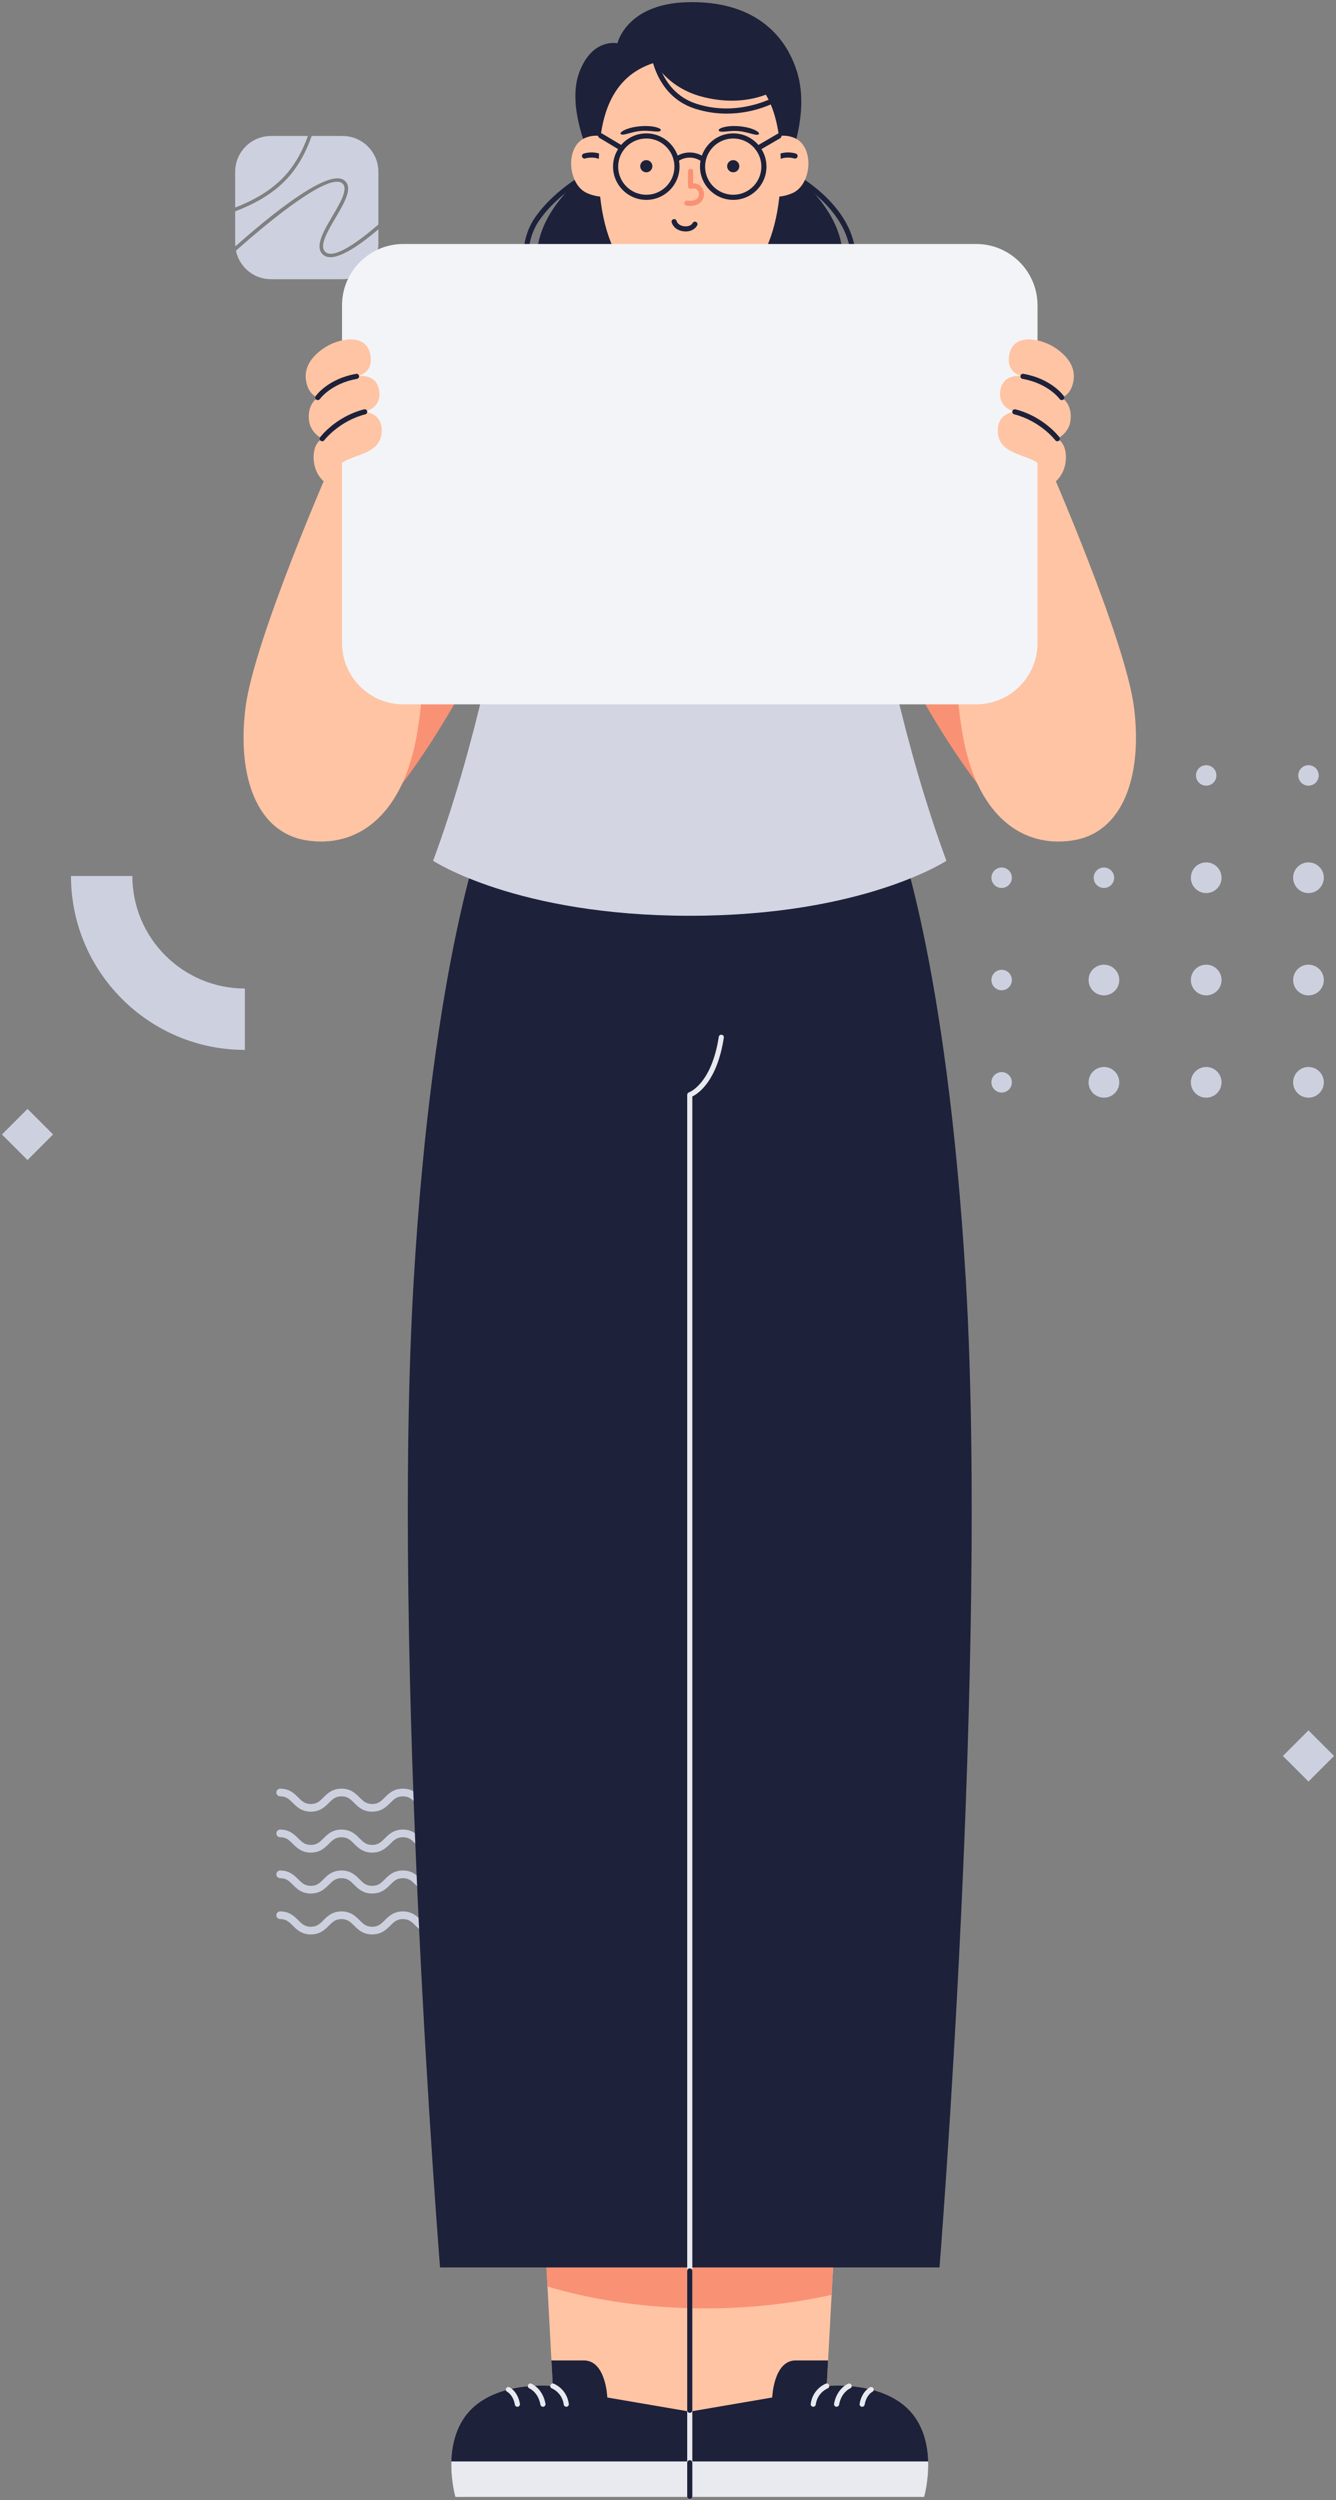 <?xml version="1.0" encoding="UTF-8"?>
<svg width="418px" height="782px" viewBox="0 0 418 782" version="1.1" xmlns="http://www.w3.org/2000/svg" xmlns:xlink="http://www.w3.org/1999/xlink">
    <rect x="0" y="0" width="418" height="782" fill="#808080" stroke="none"/>
    <title>Illustration 7 0</title>
    <g id="🤩-Illustrations" stroke="none" stroke-width="1" fill="none" fill-rule="evenodd">
        <g id="Illustration-7">
            <path d="M89.32,56.408 C84.845,61.026 78.961,64.085 73.583,66.104 L73.583,76.139 C73.583,76.447 73.649,76.736 73.674,77.036 C83.789,68.044 102.307,52.751 107.566,56.308 C110.703,58.437 107.797,63.366 104.988,68.131 C102.394,72.53 99.711,77.08 101.877,78.873 C104.516,81.059 111.911,75.822 118.383,70.221 L118.383,53.74 C118.383,47.554 113.369,42.54 107.183,42.54 L97.511,42.54 C95.888,47.238 93.341,52.259 89.32,56.408" id="Fill-1025" fill="#CDD1DF"></path>
            <path d="M101.161,79.736 C98.263,77.333 101.191,72.365 104.023,67.561 C106.57,63.24 109.203,58.773 106.937,57.236 C102.584,54.277 84.88,68.58 73.819,78.423 C74.874,83.513 79.381,87.34 84.783,87.34 L107.183,87.34 C113.369,87.34 118.384,82.325 118.384,76.139 L118.384,71.729 C112.016,77.153 104.388,82.405 101.161,79.736" id="Fill-1027" fill="#CDD1DF"></path>
            <path d="M88.518,55.63 C92.31,51.716 94.745,46.998 96.327,42.54 L84.784,42.54 C78.598,42.54 73.583,47.554 73.583,53.74 L73.583,64.912 C78.724,62.942 84.279,60.004 88.518,55.63" id="Fill-1029" fill="#CDD1DF"></path>
            <path d="M135.665,566.688 C132.765,566.688 131.238,565.163 130.01,563.937 C128.864,562.792 127.96,561.888 126.054,561.888 C124.147,561.888 123.243,562.792 122.098,563.937 C120.869,565.163 119.343,566.688 116.442,566.688 C113.548,566.688 112.022,565.163 110.798,563.937 C109.653,562.79 108.751,561.888 106.849,561.888 C104.947,561.888 104.044,562.79 102.9,563.937 C101.676,565.163 100.15,566.688 97.255,566.688 C94.36,566.688 92.837,565.16 91.611,563.937 C90.468,562.79 89.564,561.888 87.665,561.888 C87.002,561.888 86.465,561.351 86.465,560.688 C86.465,560.024 87.002,559.487 87.665,559.487 C90.56,559.487 92.083,561.014 93.309,562.239 C94.452,563.385 95.355,564.288 97.255,564.288 C99.157,564.288 100.06,563.385 101.204,562.239 C102.429,561.013 103.954,559.487 106.849,559.487 C109.744,559.487 111.269,561.013 112.494,562.239 C113.638,563.385 114.541,564.288 116.442,564.288 C118.349,564.288 119.255,563.383 120.4,562.237 C121.629,561.013 123.155,559.487 126.054,559.487 C128.952,559.487 130.478,561.013 131.707,562.237 C132.852,563.383 133.759,564.288 135.665,564.288 C136.327,564.288 136.864,564.824 136.864,565.487 C136.864,566.149 136.327,566.688 135.665,566.688" id="Fill-1031" fill="#CDD1DF"></path>
            <path d="M135.665,579.487 C132.765,579.487 131.238,577.962 130.01,576.736 C128.864,575.592 127.96,574.687 126.054,574.687 C124.147,574.687 123.243,575.592 122.098,576.736 C120.869,577.962 119.343,579.487 116.442,579.487 C113.548,579.487 112.022,577.962 110.798,576.736 C109.653,575.59 108.751,574.687 106.849,574.687 C104.947,574.687 104.044,575.59 102.9,576.736 C101.676,577.962 100.15,579.487 97.255,579.487 C94.36,579.487 92.837,577.961 91.611,576.736 C90.468,575.59 89.564,574.687 87.665,574.687 C87.002,574.687 86.465,574.15 86.465,573.487 C86.465,572.824 87.002,572.287 87.665,572.287 C90.56,572.287 92.083,573.814 93.309,575.039 C94.452,576.184 95.355,577.087 97.255,577.087 C99.157,577.087 100.06,576.184 101.204,575.039 C102.429,573.812 103.954,572.287 106.849,572.287 C109.744,572.287 111.269,573.812 112.494,575.039 C113.638,576.184 114.541,577.087 116.442,577.087 C118.349,577.087 119.255,576.182 120.4,575.037 C121.629,573.812 123.155,572.287 126.054,572.287 C128.952,572.287 130.478,573.812 131.707,575.037 C132.852,576.182 133.759,577.087 135.665,577.087 C136.327,577.087 136.864,577.625 136.864,578.287 C136.864,578.949 136.327,579.487 135.665,579.487" id="Fill-1033" fill="#CDD1DF"></path>
            <path d="M135.665,592.288 C132.765,592.288 131.238,590.763 130.01,589.536 C128.864,588.392 127.96,587.488 126.054,587.488 C124.147,587.488 123.243,588.392 122.098,589.536 C120.869,590.763 119.343,592.288 116.442,592.288 C113.548,592.288 112.022,590.763 110.798,589.536 C109.653,588.391 108.751,587.488 106.849,587.488 C104.947,587.488 104.044,588.391 102.9,589.536 C101.676,590.763 100.15,592.288 97.255,592.288 C94.36,592.288 92.837,590.761 91.611,589.536 C90.468,588.391 89.564,587.488 87.665,587.488 C87.002,587.488 86.465,586.95 86.465,586.288 C86.465,585.625 87.002,585.088 87.665,585.088 C90.56,585.088 92.083,586.614 93.309,587.839 C94.452,588.985 95.355,589.888 97.255,589.888 C99.157,589.888 100.06,588.985 101.204,587.839 C102.429,586.613 103.954,585.088 106.849,585.088 C109.744,585.088 111.269,586.613 112.494,587.839 C113.638,588.985 114.541,589.888 116.442,589.888 C118.349,589.888 119.255,588.983 120.4,587.838 C121.629,586.613 123.155,585.088 126.054,585.088 C128.952,585.088 130.478,586.613 131.707,587.838 C132.852,588.983 133.759,589.888 135.665,589.888 C136.327,589.888 136.864,590.425 136.864,591.088 C136.864,591.75 136.327,592.288 135.665,592.288" id="Fill-1035" fill="#CDD1DF"></path>
            <path d="M135.665,605.087 C132.765,605.087 131.238,603.562 130.01,602.336 C128.864,601.191 127.96,600.287 126.054,600.287 C124.147,600.287 123.243,601.191 122.098,602.336 C120.869,603.562 119.343,605.087 116.442,605.087 C113.548,605.087 112.022,603.562 110.798,602.336 C109.653,601.19 108.751,600.287 106.849,600.287 C104.947,600.287 104.044,601.19 102.9,602.336 C101.676,603.562 100.15,605.087 97.255,605.087 C94.36,605.087 92.837,603.561 91.611,602.336 C90.468,601.19 89.564,600.287 87.665,600.287 C87.002,600.287 86.465,599.75 86.465,599.087 C86.465,598.424 87.002,597.887 87.665,597.887 C90.56,597.887 92.083,599.414 93.309,600.639 C94.452,601.784 95.355,602.687 97.255,602.687 C99.157,602.687 100.06,601.784 101.204,600.639 C102.429,599.412 103.954,597.887 106.849,597.887 C109.744,597.887 111.269,599.412 112.494,600.639 C113.638,601.784 114.541,602.687 116.442,602.687 C118.349,602.687 119.255,601.782 120.4,600.637 C121.629,599.412 123.155,597.887 126.054,597.887 C128.952,597.887 130.478,599.412 131.707,600.637 C132.852,601.782 133.759,602.687 135.665,602.687 C136.327,602.687 136.864,603.225 136.864,603.887 C136.864,604.549 136.327,605.087 135.665,605.087" id="Fill-1037" fill="#CDD1DF"></path>
            <path d="M316.59,242.551 C316.59,244.318 315.157,245.751 313.39,245.751 C311.623,245.751 310.191,244.318 310.191,242.551 C310.191,240.784 311.623,239.351 313.39,239.351 C315.157,239.351 316.59,240.784 316.59,242.551" id="Fill-1039" fill="#CDD1DF"></path>
            <path d="M348.59,242.551 C348.59,244.318 347.157,245.751 345.39,245.751 C343.623,245.751 342.191,244.318 342.191,242.551 C342.191,240.784 343.623,239.351 345.39,239.351 C347.157,239.351 348.59,240.784 348.59,242.551" id="Fill-1041" fill="#CDD1DF"></path>
            <path d="M380.59,242.551 C380.59,244.318 379.157,245.751 377.39,245.751 C375.623,245.751 374.191,244.318 374.191,242.551 C374.191,240.784 375.623,239.351 377.39,239.351 C379.157,239.351 380.59,240.784 380.59,242.551" id="Fill-1043" fill="#CDD1DF"></path>
            <path d="M412.59,242.551 C412.59,244.318 411.157,245.751 409.39,245.751 C407.623,245.751 406.191,244.318 406.191,242.551 C406.191,240.784 407.623,239.351 409.39,239.351 C411.157,239.351 412.59,240.784 412.59,242.551" id="Fill-1045" fill="#CDD1DF"></path>
            <path d="M316.59,274.551 C316.59,276.318 315.157,277.751 313.39,277.751 C311.623,277.751 310.191,276.318 310.191,274.551 C310.191,272.784 311.623,271.351 313.39,271.351 C315.157,271.351 316.59,272.784 316.59,274.551" id="Fill-1047" fill="#CDD1DF"></path>
            <path d="M348.59,274.551 C348.59,276.318 347.157,277.751 345.39,277.751 C343.623,277.751 342.191,276.318 342.191,274.551 C342.191,272.784 343.623,271.351 345.39,271.351 C347.157,271.351 348.59,272.784 348.59,274.551" id="Fill-1049" fill="#CDD1DF"></path>
            <path d="M382.19,274.551 C382.19,277.202 380.041,279.351 377.389,279.351 C374.739,279.351 372.589,277.202 372.589,274.551 C372.589,271.9 374.739,269.751 377.389,269.751 C380.041,269.751 382.19,271.9 382.19,274.551" id="Fill-1051" fill="#CDD1DF"></path>
            <path d="M414.19,274.551 C414.19,277.202 412.041,279.351 409.389,279.351 C406.739,279.351 404.589,277.202 404.589,274.551 C404.589,271.9 406.739,269.751 409.389,269.751 C412.041,269.751 414.19,271.9 414.19,274.551" id="Fill-1053" fill="#CDD1DF"></path>
            <path d="M316.59,306.551 C316.59,308.318 315.157,309.751 313.39,309.751 C311.623,309.751 310.191,308.318 310.191,306.551 C310.191,304.784 311.623,303.351 313.39,303.351 C315.157,303.351 316.59,304.784 316.59,306.551" id="Fill-1055" fill="#CDD1DF"></path>
            <path d="M350.19,306.551 C350.19,309.202 348.041,311.351 345.389,311.351 C342.739,311.351 340.589,309.202 340.589,306.551 C340.589,303.9 342.739,301.751 345.389,301.751 C348.041,301.751 350.19,303.9 350.19,306.551" id="Fill-1057" fill="#CDD1DF"></path>
            <path d="M382.19,306.551 C382.19,309.202 380.041,311.351 377.389,311.351 C374.739,311.351 372.589,309.202 372.589,306.551 C372.589,303.9 374.739,301.751 377.389,301.751 C380.041,301.751 382.19,303.9 382.19,306.551" id="Fill-1059" fill="#CDD1DF"></path>
            <path d="M414.19,306.551 C414.19,309.202 412.041,311.351 409.389,311.351 C406.739,311.351 404.589,309.202 404.589,306.551 C404.589,303.9 406.739,301.751 409.389,301.751 C412.041,301.751 414.19,303.9 414.19,306.551" id="Fill-1061" fill="#CDD1DF"></path>
            <path d="M316.59,338.551 C316.59,340.318 315.157,341.751 313.39,341.751 C311.623,341.751 310.191,340.318 310.191,338.551 C310.191,336.784 311.623,335.351 313.39,335.351 C315.157,335.351 316.59,336.784 316.59,338.551" id="Fill-1063" fill="#CDD1DF"></path>
            <path d="M350.19,338.551 C350.19,341.202 348.041,343.351 345.389,343.351 C342.739,343.351 340.589,341.202 340.589,338.551 C340.589,335.9 342.739,333.751 345.389,333.751 C348.041,333.751 350.19,335.9 350.19,338.551" id="Fill-1065" fill="#CDD1DF"></path>
            <path d="M382.19,338.551 C382.19,341.202 380.041,343.351 377.389,343.351 C374.739,343.351 372.589,341.202 372.589,338.551 C372.589,335.9 374.739,333.751 377.389,333.751 C380.041,333.751 382.19,335.9 382.19,338.551" id="Fill-1067" fill="#CDD1DF"></path>
            <path d="M414.19,338.551 C414.19,341.202 412.041,343.351 409.389,343.351 C406.739,343.351 404.589,341.202 404.589,338.551 C404.589,335.9 406.739,333.751 409.389,333.751 C412.041,333.751 414.19,335.9 414.19,338.551" id="Fill-1069" fill="#CDD1DF"></path>
            <path d="M76.61,328.406 C46.613,328.406 22.21,304.003 22.21,274.006 L41.41,274.006 C41.41,293.415 57.2,309.206 76.61,309.206 L76.61,328.406 Z" id="Fill-1071" fill="#CDD1DF"></path>
            <polygon id="Fill-1073" fill="#CDD1DF" points="417.39 549.261 409.39 557.261 401.39 549.261 409.39 541.261"></polygon>
            <polygon id="Fill-1075" fill="#CDD1DF" points="16.61 354.861 8.61 362.861 0.61 354.861 8.61 346.861"></polygon>
            <path d="M215.81,692.651 L215.81,781.051 L142.477,781.051 C142.477,781.051 138.177,766.451 145.277,756.184 C153.528,744.254 172.964,746.346 172.964,746.346 L170.078,692.651 L215.81,692.651 Z" id="Fill-1077" fill="#FFC4A3"></path>
            <path d="M215.81,692.651 L215.81,781.051 L289.144,781.051 C289.144,781.051 293.444,766.451 286.344,756.184 C278.093,744.254 258.657,746.346 258.657,746.346 L261.543,692.651 L215.81,692.651 Z" id="Fill-1079" fill="#FFC4A3"></path>
            <path d="M171.289,715.195 C184.413,719.147 199.577,721.577 215.81,721.988 L215.81,692.651 L170.077,692.651 L171.289,715.195 Z" id="Fill-1081" fill="#F99175"></path>
            <path d="M215.81,721.989 C217.445,722.03 219.089,722.051 220.744,722.051 C234.809,722.051 248.154,720.527 260.19,717.809 L261.543,692.651 L215.81,692.651 L215.81,721.989 Z" id="Fill-1083" fill="#F99175"></path>
            <path d="M251.877,104.465 C251.59,104.465 251.31,104.309 251.168,104.035 C250.963,103.643 251.114,103.16 251.507,102.956 C263.657,96.617 268.582,86.86 265.374,75.483 C261.648,62.268 245.645,54.404 245.483,54.326 C245.087,54.134 244.919,53.656 245.111,53.258 C245.304,52.859 245.783,52.695 246.181,52.885 C246.864,53.216 262.994,61.147 266.915,75.048 C270.349,87.233 265.14,97.647 252.247,104.375 C252.129,104.436 252.002,104.465 251.877,104.465" id="Fill-1085" fill="#1D213A"></path>
            <path d="M169.277,96.598 C169.041,96.598 168.805,96.494 168.647,96.293 C164.035,90.422 161.008,77.375 167.329,68.147 C173.835,58.642 184.973,53.118 185.444,52.887 C185.835,52.694 186.319,52.857 186.514,53.254 C186.708,53.651 186.544,54.13 186.147,54.325 C186.036,54.379 174.911,59.901 168.647,69.05 C162.762,77.647 165.597,89.821 169.907,95.304 C170.178,95.651 170.119,96.155 169.77,96.427 C169.626,96.543 169.45,96.598 169.277,96.598" id="Fill-1087" fill="#1D213A"></path>
            <path d="M215.81,53.606 L247.415,53.606 C247.415,53.606 267.637,68.105 262.919,85.846 C257.181,107.427 226.176,104.542 215.81,104.542 C205.445,104.542 174.44,107.427 168.702,85.846 C163.984,68.105 184.206,53.606 184.206,53.606 L215.81,53.606 Z" id="Fill-1089" fill="#1D213A"></path>
            <path d="M247.097,49.917 C247.097,49.917 253.207,35.566 249.513,22.956 C245.826,10.364 235.269,0.062 214.793,0.699 C195.958,1.284 193.172,13.543 193.172,13.543 C193.172,13.543 185.286,11.764 181.217,22.701 C177.147,33.639 184.778,49.408 184.778,49.408 L247.097,49.917 Z" id="Fill-1091" fill="#1D213A"></path>
            <path d="M115.988,256.667 C133.06,239.384 152.172,204.343 160.877,182.051 L126.21,159.651 L79.809,228.984 L115.988,256.667 Z" id="Fill-1093" fill="#F99175"></path>
            <path d="M315.632,256.667 C298.56,239.384 279.448,204.343 270.743,182.051 L305.41,159.651 L351.81,228.984 L315.632,256.667 Z" id="Fill-1095" fill="#F99175"></path>
            <path d="M167.702,111.006 C141.778,115.451 126.743,163.651 93.348,187.204 C93.348,187.204 120.344,226.851 175.01,217.251 L167.702,111.006 Z" id="Fill-1097" fill="#D3D6E2"></path>
            <path d="M279.81,258.051 C279.81,258.051 296.242,299.251 302.21,400.984 C309.151,519.278 293.944,709.251 293.944,709.251 L215.81,709.251 L137.677,709.251 C137.677,709.251 122.47,519.278 129.411,400.984 C135.379,299.251 151.81,258.051 151.81,258.051 L279.81,258.051 Z" id="Fill-1099" fill="#1D213A"></path>
            <path d="M215.81,286.451 C270.078,286.451 296.106,269.251 296.106,269.251 C269.944,198.451 263.918,111.006 263.918,111.006 C263.918,111.006 241.944,106.451 215.81,106.451 C189.677,106.451 167.703,111.006 167.703,111.006 C167.703,111.006 161.677,198.451 135.515,269.251 C135.515,269.251 161.543,286.451 215.81,286.451" id="Fill-1101" fill="#D3D6E2"></path>
            <path d="M263.918,111.006 C289.842,115.451 304.877,163.651 338.272,187.204 C338.272,187.204 311.276,226.851 256.61,217.251 L263.918,111.006 Z" id="Fill-1103" fill="#D3D6E2"></path>
            <path d="M280.932,219.217 C280.57,219.217 280.244,218.97 280.154,218.604 C274.947,196.97 270.609,173.547 267.265,148.984 C267.205,148.547 267.512,148.143 267.95,148.084 C268.374,148.003 268.79,148.329 268.849,148.768 C272.187,173.276 276.513,196.647 281.71,218.229 C281.814,218.659 281.549,219.092 281.119,219.195 C281.057,219.209 280.994,219.217 280.932,219.217" id="Fill-1105" fill="#1D213A"></path>
            <path d="M150.689,219.22 C150.626,219.22 150.564,219.212 150.501,219.198 C150.071,219.095 149.806,218.662 149.911,218.233 C155.087,196.734 159.403,173.445 162.738,149.012 C162.798,148.573 163.197,148.248 163.637,148.328 C164.076,148.387 164.383,148.79 164.322,149.228 C160.981,173.714 156.655,197.056 151.465,218.608 C151.376,218.973 151.05,219.22 150.689,219.22" id="Fill-1107" fill="#1D213A"></path>
            <path d="M215.81,69.851 L235.464,69.851 L239.81,107.803 C239.81,107.803 226.769,127.051 215.81,127.051 C204.852,127.051 191.81,107.803 191.81,107.803 L196.157,69.851 L215.81,69.851 Z" id="Fill-1109" fill="#FFC4A3"></path>
            <path d="M104.44,143.154 C104.44,143.154 79.497,199.784 76.806,221.379 C74.116,242.974 80.389,260.484 95.976,262.881 C111.562,265.278 125.264,255.483 130.041,231.895 C134.818,208.307 134.815,146.902 134.815,146.902 L104.44,143.154 Z" id="Fill-1111" fill="#FFC4A3"></path>
            <path d="M101.986,151.112 C106.175,158.593 117.965,165.516 128.452,162.102 C140.622,158.139 137.922,146.994 135.661,133.432 C133.778,122.141 132.193,105.362 131.182,96.668 C130.172,87.975 118.472,89.38 118.359,97.325 C118.235,106.088 119.565,110.96 119.565,110.96 L103.487,115.23 L101.986,151.112 Z" id="Fill-1113" fill="#FFC4A3"></path>
            <path d="M122.704,163.803 C121.134,163.803 119.527,163.621 117.892,163.261 C117.46,163.165 117.188,162.739 117.283,162.307 C117.379,161.876 117.801,161.608 118.236,161.698 C121.744,162.473 125.098,162.356 128.204,161.34 C130.955,160.447 132.968,159.164 134.356,157.422 C134.634,157.076 135.138,157.018 135.48,157.295 C135.825,157.57 135.884,158.073 135.606,158.418 C134.017,160.414 131.759,161.867 128.699,162.862 C126.777,163.489 124.772,163.803 122.704,163.803" id="Fill-1115" fill="#1D213A"></path>
            <path d="M327.18,143.154 C327.18,143.154 352.123,199.784 354.814,221.379 C357.504,242.974 351.231,260.484 335.644,262.881 C320.058,265.278 306.356,255.483 301.579,231.895 C296.802,208.307 296.805,146.902 296.805,146.902 L327.18,143.154 Z" id="Fill-1117" fill="#FFC4A3"></path>
            <path d="M329.634,151.112 C325.445,158.593 313.655,165.516 303.168,162.102 C290.998,158.139 293.698,146.994 295.959,133.432 C297.842,122.141 299.427,105.362 300.438,96.668 C301.448,87.975 313.148,89.38 313.261,97.325 C313.385,106.088 312.055,110.96 312.055,110.96 L328.133,115.23 L329.634,151.112 Z" id="Fill-1119" fill="#FFC4A3"></path>
            <path d="M308.916,163.803 C306.848,163.803 304.843,163.489 302.919,162.862 C299.861,161.867 297.603,160.414 296.013,158.418 C295.736,158.073 295.794,157.57 296.14,157.295 C296.485,157.018 296.988,157.076 297.263,157.422 C298.652,159.164 300.665,160.447 303.415,161.34 C306.522,162.353 309.877,162.473 313.384,161.698 C313.816,161.608 314.241,161.876 314.337,162.307 C314.432,162.739 314.16,163.165 313.728,163.261 C312.093,163.621 310.486,163.803 308.916,163.803" id="Fill-1121" fill="#1D213A"></path>
            <path d="M192.693,44.783 C192.693,44.783 188.946,41.074 183.477,42.982 C176.678,45.353 177.495,57.643 183.627,60.382 C188.682,62.639 192.893,60.933 192.893,60.933 L192.693,44.783 Z" id="Fill-1123" fill="#FFC4A3"></path>
            <path d="M191.177,53.632 C190.848,53.632 190.538,53.426 190.423,53.098 C188.614,47.95 183.341,49.496 183.114,49.563 C182.698,49.692 182.244,49.456 182.114,49.034 C181.984,48.613 182.218,48.166 182.64,48.034 C185.04,47.288 190.068,47.273 191.932,52.567 C192.079,52.983 191.861,53.44 191.443,53.587 C191.356,53.617 191.265,53.632 191.177,53.632" id="Fill-1125" fill="#1D213A"></path>
            <path d="M238.935,44.783 C238.935,44.783 242.682,41.074 248.151,42.982 C254.949,45.353 254.133,57.643 248,60.382 C242.945,62.639 238.734,60.933 238.734,60.933 L238.935,44.783 Z" id="Fill-1127" fill="#FFC4A3"></path>
            <path d="M240.45,53.632 C240.363,53.632 240.272,53.617 240.184,53.587 C239.767,53.44 239.549,52.983 239.696,52.567 C241.559,47.273 246.596,47.288 248.988,48.034 C249.41,48.166 249.644,48.613 249.514,49.034 C249.384,49.456 248.931,49.689 248.514,49.563 C248.29,49.494 243.016,47.948 241.205,53.098 C241.09,53.426 240.78,53.632 240.45,53.632" id="Fill-1129" fill="#1D213A"></path>
            <path d="M235.464,69.851 L221.993,69.851 L221.993,93.003 C221.993,93.003 229.763,95.588 238.07,92.61 L235.464,69.851 Z" id="Fill-1131" fill="#F99175"></path>
            <path d="M215.81,93.668 C233.298,93.668 244.31,79.169 244.308,52.461 C244.308,34.719 239.72,18.122 215.81,18.122 C191.901,18.122 187.313,34.719 187.313,52.461 C187.311,79.169 198.323,93.668 215.81,93.668" id="Fill-1133" fill="#FFC4A3"></path>
            <path d="M202.838,15.706 C202.838,15.706 206.272,26.77 219.753,30.278 C233.295,33.801 241.882,28.551 241.882,28.551 C241.882,28.551 237.05,19.013 224.84,15.706 C212.631,12.399 202.838,15.706 202.838,15.706" id="Fill-1135" fill="#1D213A"></path>
            <path d="M227.353,35.544 C224.291,35.544 220.94,35.12 217.431,33.993 C204.028,29.689 203.284,14.421 203.278,14.268 C203.26,13.825 203.603,13.454 204.046,13.437 C204.588,13.437 204.858,13.764 204.876,14.204 C204.881,14.347 205.595,28.512 217.923,32.471 C231.129,36.714 242.363,30.306 242.474,30.241 C242.851,30.018 243.345,30.146 243.567,30.529 C243.791,30.91 243.661,31.401 243.28,31.623 C242.918,31.834 236.413,35.544 227.353,35.544" id="Fill-1137" fill="#1D213A"></path>
            <path d="M215.81,754.351 L190.011,749.932 C190.011,749.932 189.611,738.339 182.678,738.339 L172.534,738.339 L172.964,746.346 C172.964,746.346 153.528,744.254 145.276,756.184 C138.177,766.451 142.476,781.051 142.476,781.051 L215.81,781.051 L215.81,754.351 Z" id="Fill-1139" fill="#1D213A"></path>
            <path d="M215.81,769.933 L141.214,769.933 C141.032,776.094 142.476,781.051 142.476,781.051 L215.81,781.051 L215.81,769.933 Z" id="Fill-1141" fill="#E8EAEF"></path>
            <path d="M177.176,752.832 C176.783,752.832 176.442,752.543 176.385,752.144 C175.862,748.388 172.804,747.144 172.674,747.092 C172.263,746.932 172.06,746.468 172.22,746.058 C172.38,745.649 172.84,745.442 173.249,745.601 C173.415,745.664 177.312,747.21 177.97,751.922 C178.03,752.36 177.726,752.764 177.288,752.824 C177.251,752.83 177.213,752.832 177.176,752.832" id="Fill-1143" fill="#E8EAEF"></path>
            <path d="M169.876,752.832 C169.497,752.832 169.16,752.562 169.09,752.177 C168.385,748.297 165.744,747.133 165.634,747.085 C165.229,746.913 165.036,746.446 165.205,746.039 C165.374,745.635 165.837,745.438 166.244,745.606 C166.39,745.665 169.796,747.114 170.665,751.889 C170.743,752.324 170.455,752.74 170.021,752.821 C169.973,752.828 169.924,752.832 169.876,752.832" id="Fill-1145" fill="#E8EAEF"></path>
            <path d="M161.876,752.832 C161.494,752.832 161.155,752.558 161.088,752.168 C160.572,749.157 158.774,748.202 158.699,748.163 C158.309,747.961 158.149,747.482 158.346,747.091 C158.543,746.697 159.013,746.538 159.408,746.729 C159.515,746.779 162.004,748.039 162.666,751.896 C162.739,752.332 162.447,752.746 162.013,752.822 C161.966,752.83 161.921,752.832 161.876,752.832" id="Fill-1147" fill="#E8EAEF"></path>
            <path d="M215.81,754.351 L241.61,749.932 C241.61,749.932 242.01,738.339 248.943,738.339 L259.087,738.339 L258.657,746.346 C258.657,746.346 278.093,744.254 286.344,756.184 C293.444,766.451 289.144,781.051 289.144,781.051 L215.81,781.051 L215.81,754.351 Z" id="Fill-1149" fill="#1D213A"></path>
            <path d="M290.405,769.933 L215.81,769.933 L215.809,769.933 L215.809,781.051 L289.143,781.051 C289.143,781.051 290.588,776.094 290.405,769.933" id="Fill-1151" fill="#E8EAEF"></path>
            <path d="M254.444,752.832 C254.407,752.832 254.369,752.83 254.332,752.824 C253.894,752.764 253.59,752.36 253.65,751.922 C254.308,747.21 258.205,745.664 258.371,745.601 C258.783,745.441 259.241,745.646 259.4,746.058 C259.559,746.468 259.356,746.932 258.946,747.092 C258.816,747.144 255.758,748.388 255.235,752.144 C255.178,752.543 254.837,752.832 254.444,752.832" id="Fill-1153" fill="#E8EAEF"></path>
            <path d="M261.744,752.832 C261.696,752.832 261.647,752.828 261.598,752.821 C261.165,752.74 260.877,752.324 260.955,751.889 C261.824,747.114 265.23,745.665 265.376,745.606 C265.783,745.441 266.252,745.635 266.419,746.043 C266.587,746.449 266.392,746.915 265.986,747.085 C265.874,747.133 263.235,748.297 262.53,752.177 C262.46,752.562 262.122,752.832 261.744,752.832" id="Fill-1155" fill="#E8EAEF"></path>
            <path d="M269.744,752.832 C269.699,752.832 269.653,752.83 269.606,752.822 C269.173,752.746 268.88,752.332 268.954,751.896 C269.616,748.039 272.105,746.779 272.212,746.729 C272.602,746.538 273.087,746.697 273.282,747.096 C273.473,747.49 273.313,747.966 272.921,748.163 C272.843,748.203 271.048,749.159 270.532,752.168 C270.465,752.558 270.126,752.832 269.744,752.832" id="Fill-1157" fill="#E8EAEF"></path>
            <path d="M215.81,781.852 C215.369,781.852 215.01,781.494 215.01,781.052 L215.01,342.452 C215.01,342.105 215.236,341.797 215.565,341.691 C215.63,341.669 222.606,339.153 224.887,324.33 C224.956,323.894 225.359,323.594 225.799,323.661 C226.236,323.728 226.536,324.136 226.468,324.574 C224.373,338.196 218.466,342.08 216.611,342.98 L216.611,781.052 C216.611,781.494 216.252,781.852 215.81,781.852" id="Fill-1159" fill="#E8EAEF"></path>
            <path d="M200.309,51.994 C200.309,53.044 201.161,53.896 202.21,53.896 C203.261,53.896 204.113,53.044 204.113,51.994 C204.113,50.944 203.261,50.092 202.21,50.092 C201.161,50.092 200.309,50.944 200.309,51.994" id="Fill-1161" fill="#1D213A"></path>
            <path d="M206.654,40.908 C205.979,41.559 203.293,40.684 200.516,40.955 C197.733,41.171 195.067,42.513 194.289,41.99 C193.473,41.494 195.97,39.872 200.3,39.491 C204.631,39.115 207.371,40.279 206.654,40.908" id="Fill-1163" fill="#1D213A"></path>
            <path d="M231.311,51.994 C231.311,53.044 230.459,53.896 229.411,53.896 C228.359,53.896 227.507,53.044 227.507,51.994 C227.507,50.944 228.359,50.092 229.411,50.092 C230.459,50.092 231.311,50.944 231.311,51.994" id="Fill-1165" fill="#1D213A"></path>
            <path d="M224.962,40.951 C225.636,41.614 228.322,40.738 231.1,41.009 C233.882,41.224 236.548,42.569 237.327,42.033 C238.144,41.525 235.65,39.873 231.319,39.491 C226.989,39.115 224.246,40.309 224.962,40.951" id="Fill-1167" fill="#1D213A"></path>
            <path d="M215.96,64.412 C215.595,64.412 215.199,64.385 214.77,64.325 C214.332,64.264 214.027,63.859 214.088,63.421 C214.149,62.983 214.559,62.68 214.991,62.74 C216.663,62.972 217.869,62.624 218.392,61.76 C218.814,61.062 218.71,60.151 218.366,59.674 C217.583,58.583 216.393,59.011 216.346,59.032 C216.101,59.122 215.824,59.09 215.608,58.94 C215.393,58.79 215.265,58.545 215.265,58.282 L215.265,53.594 C215.265,53.152 215.622,52.794 216.064,52.794 C216.507,52.794 216.864,53.152 216.864,53.594 L216.864,57.341 C217.81,57.331 218.864,57.624 219.666,58.739 C220.427,59.8 220.468,61.417 219.762,62.587 C219.324,63.312 218.275,64.412 215.96,64.412" id="Fill-1169" fill="#F99175"></path>
            <path d="M305.41,220.319 L126.21,220.319 C115.606,220.319 107.01,211.723 107.01,201.119 L107.01,95.519 C107.01,84.915 115.606,76.319 126.21,76.319 L305.41,76.319 C316.014,76.319 324.61,84.915 324.61,95.519 L324.61,201.119 C324.61,211.723 316.014,220.319 305.41,220.319" id="Fill-1171" fill="#F3F4F7"></path>
            <path d="M101.986,151.112 C101.986,151.112 104.1,145.962 108.541,143.889 C112.981,141.817 119.422,141.14 119.438,134.662 C119.454,129.022 114.102,128.818 114.102,128.818 C114.102,128.818 119.623,127.649 118.605,121.958 C117.62,116.445 111.558,117.72 111.558,117.72 C111.558,117.72 117.286,116.906 115.769,110.52 C114.252,104.133 105.744,105.829 101.211,108.977 C96.677,112.125 95.141,115.625 95.777,119.231 C96.549,123.606 99.422,124.362 99.422,124.362 C99.422,124.362 96.02,126.334 96.685,131.596 C97.182,135.52 100.81,137.229 100.81,137.229 C100.81,137.229 97.812,138.54 98.146,143.765 C98.479,148.958 101.986,151.112 101.986,151.112" id="Fill-1173" fill="#FFC4A3"></path>
            <path d="M99.423,125.161 C99.263,125.161 99.104,125.114 98.965,125.017 C98.604,124.765 98.515,124.267 98.767,123.905 C98.919,123.684 102.629,118.483 111.419,116.933 C111.851,116.844 112.268,117.145 112.346,117.581 C112.423,118.017 112.132,118.432 111.697,118.508 C103.599,119.938 100.111,124.772 100.077,124.822 C99.923,125.042 99.674,125.161 99.423,125.161" id="Fill-1175" fill="#1D213A"></path>
            <path d="M100.81,138.03 C100.642,138.03 100.473,137.977 100.328,137.867 C99.976,137.602 99.906,137.1 100.171,136.749 C100.37,136.486 105.114,130.305 113.904,128.044 C114.333,127.933 114.768,128.191 114.879,128.619 C114.989,129.047 114.731,129.483 114.304,129.594 C106.073,131.71 101.494,137.653 101.448,137.713 C101.291,137.921 101.052,138.03 100.81,138.03" id="Fill-1177" fill="#1D213A"></path>
            <path d="M329.634,151.112 C329.634,151.112 327.52,145.962 323.079,143.889 C318.639,141.817 312.198,141.14 312.182,134.662 C312.166,129.022 317.517,128.818 317.517,128.818 C317.517,128.818 311.997,127.649 313.015,121.958 C314,116.445 320.061,117.72 320.061,117.72 C320.061,117.72 314.334,116.906 315.851,110.52 C317.368,104.133 325.876,105.829 330.409,108.977 C334.943,112.125 336.479,115.625 335.842,119.231 C335.071,123.606 332.198,124.362 332.198,124.362 C332.198,124.362 335.6,126.334 334.935,131.596 C334.438,135.52 330.81,137.229 330.81,137.229 C330.81,137.229 333.808,138.54 333.474,143.765 C333.141,148.958 329.634,151.112 329.634,151.112" id="Fill-1179" fill="#FFC4A3"></path>
            <path d="M332.197,125.161 C331.946,125.161 331.697,125.042 331.543,124.822 C331.509,124.772 328.02,119.938 319.923,118.508 C319.488,118.432 319.197,118.017 319.274,117.581 C319.35,117.147 319.772,116.846 320.2,116.933 C328.991,118.483 332.7,123.684 332.853,123.905 C333.105,124.267 333.016,124.765 332.655,125.017 C332.516,125.114 332.356,125.161 332.197,125.161" id="Fill-1181" fill="#1D213A"></path>
            <path d="M330.81,138.03 C330.568,138.03 330.33,137.921 330.173,137.713 C330.127,137.653 325.548,131.71 317.317,129.594 C316.89,129.483 316.632,129.047 316.742,128.619 C316.853,128.191 317.286,127.933 317.716,128.044 C326.507,130.305 331.251,136.486 331.45,136.749 C331.715,137.1 331.645,137.602 331.293,137.867 C331.148,137.977 330.979,138.03 330.81,138.03" id="Fill-1183" fill="#1D213A"></path>
            <path d="M215.81,781.733 C215.369,781.733 215.01,781.375 215.01,780.933 L215.01,770.352 C215.01,769.909 215.369,769.551 215.81,769.551 C216.252,769.551 216.611,769.909 216.611,770.352 L216.611,780.933 C216.611,781.375 216.252,781.733 215.81,781.733" id="Fill-1185" fill="#1D213A"></path>
            <path d="M215.81,754.733 C215.369,754.733 215.01,754.375 215.01,753.933 L215.01,710.352 C215.01,709.909 215.369,709.551 215.81,709.551 C216.252,709.551 216.611,709.909 216.611,710.352 L216.611,753.933 C216.611,754.375 216.252,754.733 215.81,754.733" id="Fill-1187" fill="#1D213A"></path>
            <path d="M202.21,43.321 C197.356,43.321 193.41,47.269 193.41,52.121 C193.41,56.973 197.356,60.921 202.21,60.921 C207.064,60.921 211.01,56.973 211.01,52.121 C211.01,47.269 207.064,43.321 202.21,43.321 M202.21,62.521 C196.476,62.521 191.81,57.856 191.81,52.121 C191.81,46.387 196.476,41.721 202.21,41.721 C207.944,41.721 212.61,46.387 212.61,52.121 C212.61,57.856 207.944,62.521 202.21,62.521" id="Fill-1189" fill="#1D213A"></path>
            <path d="M229.41,43.321 C224.556,43.321 220.61,47.269 220.61,52.121 C220.61,56.973 224.556,60.921 229.41,60.921 C234.263,60.921 238.21,56.973 238.21,52.121 C238.21,47.269 234.263,43.321 229.41,43.321 M229.41,62.521 C223.676,62.521 219.01,57.856 219.01,52.121 C219.01,46.387 223.676,41.721 229.41,41.721 C235.144,41.721 239.809,46.387 239.809,52.121 C239.809,57.856 235.144,62.521 229.41,62.521" id="Fill-1191" fill="#1D213A"></path>
            <path d="M220.025,50.718 C219.856,50.718 219.686,50.665 219.541,50.555 C217.345,48.886 214.267,48.88 212.059,50.538 C211.712,50.801 211.199,50.745 210.931,50.395 C210.665,50.046 210.714,49.558 211.061,49.288 L211.087,49.268 C213.876,47.173 217.746,47.182 220.509,49.281 C220.861,49.549 220.93,50.05 220.663,50.402 C220.504,50.61 220.266,50.718 220.025,50.718" id="Fill-1193" fill="#1D213A"></path>
            <path d="M194.52,47.181 C194.38,47.181 194.238,47.144 194.111,47.068 L187.519,43.123 C187.139,42.896 187.017,42.405 187.244,42.026 C187.47,41.646 187.962,41.523 188.34,41.75 L194.931,45.694 C195.311,45.922 195.435,46.413 195.208,46.792 C195.056,47.042 194.792,47.181 194.52,47.181" id="Fill-1195" fill="#1D213A"></path>
            <path d="M237.099,47.181 C236.825,47.181 236.556,47.039 236.408,46.784 C236.185,46.401 236.315,45.911 236.698,45.69 L243.302,41.848 C243.681,41.627 244.173,41.754 244.396,42.137 C244.619,42.519 244.489,43.009 244.106,43.231 L237.501,47.073 C237.374,47.146 237.237,47.181 237.099,47.181" id="Fill-1197" fill="#1D213A"></path>
            <path d="M214.575,72.401 C214.366,72.401 214.147,72.389 213.918,72.364 C210.754,72.023 210.161,69.612 210.138,69.509 C210.04,69.078 210.306,68.649 210.738,68.549 C211.168,68.452 211.59,68.715 211.694,69.139 C211.715,69.212 212.102,70.559 214.09,70.774 C216.072,70.985 216.686,69.819 216.712,69.769 C216.911,69.38 217.382,69.218 217.778,69.407 C218.171,69.6 218.34,70.063 218.155,70.459 C218.114,70.544 217.215,72.401 214.575,72.401" id="Fill-1199" fill="#1D213A"></path>
        </g>
    </g>
</svg>